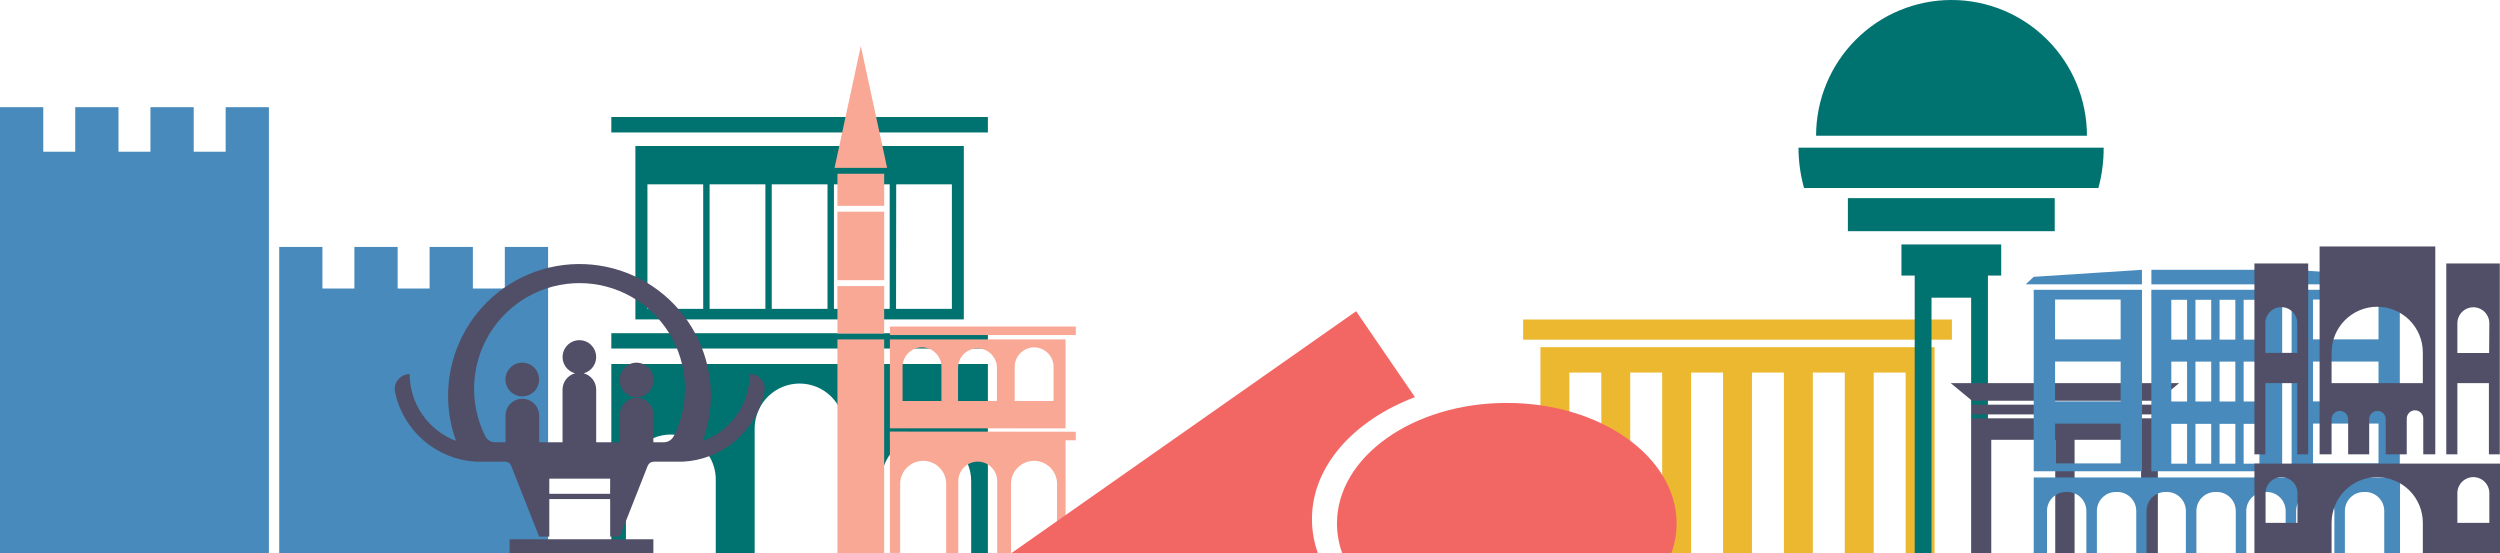 <svg width="348" height="77" viewBox="0 0 348 77" fill="none" xmlns="http://www.w3.org/2000/svg">
<g style="mix-blend-mode:multiply">
<g style="mix-blend-mode:multiply">
<path d="M271.706 44.475H212.021V47.284H271.706V44.475Z" fill="#EBB830"/>
</g>
<g style="mix-blend-mode:multiply">
<path d="M214.429 51.003V51.861V77H218.453V51.861H222.902V77H226.926V51.861H231.375V77H235.399V51.861H239.848V77H243.872V51.861H248.321V77H252.345V51.861H256.794V77H260.818V51.861H265.267V77H269.291V51.861V48.326H214.429V51.003Z" fill="#EBB830"/>
</g>
</g>
<g style="mix-blend-mode:multiply">
<g style="mix-blend-mode:multiply">
<path d="M85.096 77H137.514V50.673H85.096V77ZM99.634 77H87.13V66.972C87.101 66.131 87.242 65.293 87.543 64.507C87.844 63.722 88.3 63.005 88.883 62.4C89.467 61.794 90.166 61.313 90.939 60.984C91.712 60.656 92.543 60.486 93.382 60.486C94.222 60.486 95.053 60.656 95.826 60.984C96.598 61.313 97.297 61.794 97.881 62.4C98.464 63.005 98.92 63.722 99.221 64.507C99.523 65.293 99.663 66.131 99.634 66.972V77ZM135.187 77H122.675V66.972C122.675 65.309 123.334 63.714 124.508 62.538C125.681 61.361 127.272 60.701 128.931 60.701C130.591 60.701 132.182 61.361 133.355 62.538C134.528 63.714 135.187 65.309 135.187 66.972V77ZM117.554 77H105.049V59.446C105.104 57.821 105.787 56.281 106.954 55.151C108.12 54.021 109.679 53.389 111.301 53.389C112.923 53.389 114.482 54.021 115.649 55.151C116.815 56.281 117.498 57.821 117.554 59.446V77ZM137.514 48.517H85.096V46.382H137.514V48.517ZM137.514 18.441H85.096V16.285H137.514V18.441ZM134.163 44.46H88.447V20.319H134.163V44.46ZM90.122 42.993H97.886V25.659H90.122V42.993ZM98.778 42.993H106.542V25.659H98.778V42.993ZM107.427 42.993H115.19V25.659H107.427V42.993ZM116.083 42.993H123.846V25.659H116.083V42.993ZM124.731 42.993H132.502V25.659H124.753L124.731 42.993Z" fill="#00726F"/>
</g>
</g>
<g style="mix-blend-mode:multiply">
<g style="mix-blend-mode:multiply">
<path d="M266.526 34.029H264.682V38.357H266.526V77H268.867V41.438H274.384V77H276.718V38.357H278.569V34.029H276.718H266.526Z" fill="#00726F"/>
</g>
<g style="mix-blend-mode:multiply">
<path d="M271.618 3.55986e-05C266.624 0.008 261.837 2.002 258.309 5.545C254.781 9.088 252.799 13.89 252.799 18.896H290.503C290.503 16.412 290.014 13.951 289.065 11.656C288.115 9.361 286.724 7.277 284.969 5.522C283.215 3.766 281.133 2.375 278.842 1.428C276.551 0.48 274.096 -0.005 271.618 3.55986e-05Z" fill="#00726F"/>
</g>
<g style="mix-blend-mode:multiply">
<path d="M250.348 20.554C250.353 22.453 250.614 24.343 251.123 26.173H292.098C292.592 24.341 292.838 22.451 292.83 20.554H250.348Z" fill="#00726F"/>
</g>
<g style="mix-blend-mode:multiply">
<path d="M286.018 27.581H257.226V32.181H286.018V27.581Z" fill="#00726F"/>
</g>
</g>
<g style="mix-blend-mode:multiply">
<g style="mix-blend-mode:multiply">
<path d="M70.271 34.374V40.161H65.823V34.374H59.801V40.161H55.352V34.374H49.33V40.161H44.882V34.374H38.867V40.161V40.572V77H76.293V40.572V40.161V34.374H70.271Z" fill="#488ABB"/>
</g>
<g style="mix-blend-mode:multiply">
<path d="M31.412 21.119H26.963V14.92H20.941V21.119H16.492V14.92H10.47V21.119H6.022V14.92H0V21.119V21.896V77H37.433V21.119V14.92H31.412V21.119Z" fill="#488ABB"/>
</g>
</g>
<g style="mix-blend-mode:multiply">
<g style="mix-blend-mode:multiply">
<g style="mix-blend-mode:multiply">
<path d="M149.755 60.099H123.875V61.288H149.755V60.099Z" fill="#F8A895"/>
</g>
<g style="mix-blend-mode:multiply">
<path d="M149.755 45.45H123.875V46.639H149.755V45.45Z" fill="#F8A895"/>
</g>
<g style="mix-blend-mode:multiply">
<path d="M123.875 60.099V76.971H125.302V67.361C125.302 66.939 125.385 66.522 125.546 66.132C125.707 65.742 125.943 65.388 126.24 65.089C126.538 64.791 126.891 64.554 127.28 64.393C127.669 64.231 128.086 64.148 128.507 64.148C128.927 64.148 129.344 64.231 129.733 64.393C130.122 64.554 130.475 64.791 130.773 65.089C131.07 65.388 131.306 65.742 131.467 66.132C131.629 66.522 131.711 66.939 131.711 67.361V77H133.394V66.972C133.394 66.253 133.68 65.562 134.187 65.053C134.695 64.544 135.384 64.258 136.102 64.258C136.82 64.258 137.508 64.544 138.016 65.053C138.524 65.562 138.809 66.253 138.809 66.972V77H140.733V67.361C140.733 66.509 141.071 65.692 141.672 65.089C142.273 64.487 143.088 64.148 143.938 64.148C144.788 64.148 145.603 64.487 146.204 65.089C146.805 65.692 147.143 66.509 147.143 67.361V77H148.328V60.129L123.875 60.099Z" fill="#F8A895"/>
</g>
<g style="mix-blend-mode:multiply">
<path d="M123.875 59.622H148.328V47.248H123.875V59.622ZM138.772 55.815H133.358V51.209C133.358 50.489 133.643 49.798 134.151 49.289C134.658 48.781 135.347 48.495 136.065 48.495C136.783 48.495 137.472 48.781 137.979 49.289C138.487 49.798 138.772 50.489 138.772 51.209V55.815ZM146.653 55.815H141.245V51.209C141.226 50.841 141.282 50.473 141.409 50.127C141.537 49.782 141.733 49.466 141.986 49.199C142.238 48.932 142.543 48.719 142.881 48.574C143.218 48.428 143.582 48.353 143.949 48.353C144.316 48.353 144.68 48.428 145.017 48.574C145.355 48.719 145.659 48.932 145.912 49.199C146.165 49.466 146.361 49.782 146.489 50.127C146.616 50.473 146.672 50.841 146.653 51.209V55.815ZM131.046 55.815H125.638V51.209C125.619 50.841 125.675 50.473 125.802 50.127C125.93 49.782 126.126 49.466 126.379 49.199C126.631 48.932 126.936 48.719 127.274 48.574C127.611 48.428 127.975 48.353 128.342 48.353C128.709 48.353 129.073 48.428 129.41 48.574C129.748 48.719 130.052 48.932 130.305 49.199C130.558 49.466 130.754 49.782 130.882 50.127C131.009 50.473 131.065 50.841 131.046 51.209V55.815Z" fill="#F8A895"/>
</g>
</g>
<g style="mix-blend-mode:multiply">
<path d="M123.077 47.247H116.572V77H123.077V47.247Z" fill="#F8A895"/>
</g>
<g style="mix-blend-mode:multiply">
<path d="M123.077 29.466H116.572V39.002H123.077V29.466Z" fill="#F8A895"/>
</g>
<g style="mix-blend-mode:multiply">
<path d="M123.487 23.371H116.17L119.828 6.396L123.487 23.371Z" fill="#F8A895"/>
</g>
<g style="mix-blend-mode:multiply">
<path d="M123.077 39.824H116.572V46.433H123.077V39.824Z" fill="#F8A895"/>
</g>
<g style="mix-blend-mode:multiply">
<path d="M123.077 24.185H116.572V28.652H123.077V24.185Z" fill="#F8A895"/>
</g>
</g>
<g style="mix-blend-mode:multiply">
<g style="mix-blend-mode:multiply">
<path d="M300.365 56.329H274.5V57.686H300.365V56.329Z" fill="#514F67"/>
</g>
<g style="mix-blend-mode:multiply">
<path d="M274.5 77H277.185V61.221H286.09V77H288.783V61.221H298.038V77H300.373V58.229H274.5V77Z" fill="#514F67"/>
</g>
<g style="mix-blend-mode:multiply">
<path d="M289.046 55.779H300.373L303.329 53.336H289.046H271.544L274.5 55.779H289.046Z" fill="#514F67"/>
</g>
</g>
<g style="mix-blend-mode:multiply">
<g style="mix-blend-mode:multiply">
<path d="M298.165 65.601V40.337H283.092V65.601H298.165ZM286.07 41.695H295.194V47.24H286.062L286.07 41.695ZM286.07 50.328H295.194V55.874H286.062L286.07 50.328ZM286.07 58.962H295.194V64.508H286.062L286.07 58.962Z" fill="#488ABB"/>
</g>
<g style="mix-blend-mode:multiply">
<path d="M318.995 65.601H334.053V40.337H318.995V65.601ZM321.966 41.695H331.09V47.24H321.966V41.695ZM321.966 50.328H331.09V55.874H321.966V50.328ZM321.966 58.962H331.09V64.508H321.966V58.962Z" fill="#488ABB"/>
</g>
<g style="mix-blend-mode:multiply">
<path d="M317.679 40.337H299.467V65.601H317.679V40.337ZM304.442 64.544H302.247V58.999H304.442V64.544ZM304.442 55.889H302.247V50.336H304.442V55.889ZM304.442 47.277H302.247V41.731H304.442V47.277ZM307.801 64.544H305.606V58.999H307.801V64.544ZM307.801 55.889H305.606V50.336H307.801V55.889ZM307.801 47.277H305.606V41.731H307.801V47.277ZM311.159 64.544H308.964V58.999H311.159V64.544ZM311.159 55.889H308.964V50.336H311.159V55.889ZM311.159 47.277H308.964V41.731H311.159V47.277ZM314.51 64.544H312.315V58.999H314.51V64.544ZM314.51 55.889H312.315V50.336H314.51V55.889ZM314.51 47.277H312.315V41.731H314.51V47.277Z" fill="#488ABB"/>
</g>
<g style="mix-blend-mode:multiply">
<path d="M298.157 37.557L283.092 38.533L281.979 39.582H298.157V37.557Z" fill="#488ABB"/>
</g>
<g style="mix-blend-mode:multiply">
<path d="M334.061 38.533L318.995 37.557V39.582H335.173L334.061 38.533Z" fill="#488ABB"/>
</g>
<g style="mix-blend-mode:multiply">
<path d="M317.686 37.557H299.475V39.582H317.686V37.557Z" fill="#488ABB"/>
</g>
<g style="mix-blend-mode:multiply">
<path d="M283.092 77H284.943V71.132C284.942 70.784 285.009 70.44 285.141 70.119C285.273 69.798 285.467 69.506 285.712 69.26C285.957 69.014 286.247 68.818 286.567 68.685C286.887 68.552 287.231 68.484 287.577 68.484H287.789C288.136 68.484 288.479 68.552 288.799 68.685C289.119 68.818 289.41 69.014 289.654 69.26C289.899 69.506 290.093 69.798 290.225 70.119C290.357 70.44 290.424 70.784 290.423 71.132V77H291.887V71.132C291.886 70.784 291.953 70.44 292.085 70.119C292.217 69.798 292.411 69.506 292.656 69.26C292.9 69.014 293.191 68.818 293.511 68.685C293.831 68.552 294.174 68.484 294.521 68.484H294.733C295.08 68.484 295.423 68.552 295.743 68.685C296.063 68.818 296.353 69.014 296.598 69.26C296.843 69.506 297.037 69.798 297.169 70.119C297.301 70.44 297.368 70.784 297.367 71.132V77H298.794V71.132C298.793 70.784 298.86 70.44 298.992 70.119C299.124 69.798 299.318 69.506 299.563 69.26C299.807 69.014 300.098 68.818 300.418 68.685C300.738 68.552 301.081 68.484 301.428 68.484H301.64C301.987 68.484 302.33 68.552 302.65 68.685C302.97 68.818 303.261 69.014 303.505 69.26C303.75 69.506 303.944 69.798 304.076 70.119C304.208 70.44 304.275 70.784 304.274 71.132V77H305.738V71.132C305.737 70.784 305.804 70.44 305.936 70.119C306.068 69.798 306.262 69.506 306.507 69.26C306.751 69.014 307.042 68.818 307.362 68.685C307.682 68.552 308.025 68.484 308.372 68.484H308.584C308.93 68.484 309.274 68.552 309.594 68.685C309.914 68.818 310.204 69.014 310.449 69.26C310.694 69.506 310.888 69.798 311.02 70.119C311.152 70.44 311.219 70.784 311.218 71.132V77H312.681V71.132C312.68 70.784 312.748 70.44 312.88 70.119C313.012 69.798 313.206 69.506 313.45 69.26C313.695 69.014 313.986 68.818 314.306 68.685C314.626 68.552 314.969 68.484 315.315 68.484H315.528C315.874 68.484 316.217 68.552 316.537 68.685C316.857 68.818 317.148 69.014 317.393 69.26C317.637 69.506 317.831 69.798 317.963 70.119C318.095 70.44 318.163 70.784 318.162 71.132V77H319.625V71.132C319.624 70.784 319.692 70.44 319.823 70.119C319.955 69.798 320.149 69.506 320.394 69.26C320.639 69.014 320.929 68.818 321.25 68.685C321.57 68.552 321.913 68.484 322.259 68.484H322.31C322.657 68.484 323 68.552 323.32 68.685C323.64 68.818 323.931 69.014 324.176 69.26C324.42 69.506 324.614 69.798 324.746 70.119C324.878 70.44 324.945 70.784 324.944 71.132V77H326.408V71.132C326.407 70.784 326.474 70.44 326.606 70.119C326.738 69.798 326.932 69.506 327.177 69.26C327.421 69.014 327.712 68.818 328.032 68.685C328.352 68.552 328.695 68.484 329.042 68.484H329.254C329.601 68.484 329.944 68.552 330.264 68.685C330.584 68.818 330.875 69.014 331.119 69.26C331.364 69.506 331.558 69.798 331.69 70.119C331.822 70.44 331.889 70.784 331.888 71.132V77H334.083V66.466H283.092V77Z" fill="#488ABB"/>
</g>
</g>
<g style="mix-blend-mode:multiply">
<g style="mix-blend-mode:multiply">
<path d="M313.815 77H324.557V72.782C324.557 71.094 325.226 69.474 326.417 68.28C327.608 67.086 329.223 66.415 330.908 66.415C332.592 66.415 334.208 67.086 335.399 68.28C336.59 69.474 337.259 71.094 337.259 72.782V77H348V64.53H313.815V77ZM342.066 68.645C342.066 68.053 342.3 67.486 342.717 67.068C343.135 66.65 343.7 66.415 344.29 66.415C344.88 66.415 345.446 66.65 345.863 67.068C346.28 67.486 346.515 68.053 346.515 68.645V72.782H342.066V68.645ZM315.367 68.645C315.367 68.055 315.601 67.488 316.017 67.071C316.433 66.653 316.998 66.419 317.587 66.419C318.176 66.419 318.741 66.653 319.158 67.071C319.574 67.488 319.808 68.055 319.808 68.645V72.782H315.367V68.645Z" fill="#514F67"/>
</g>
<g style="mix-blend-mode:multiply">
<path d="M315.337 53.329H319.779V63.246H321.301V36.67H313.815V63.246H315.337V53.329ZM315.337 44.981C315.337 44.39 315.571 43.824 315.988 43.407C316.404 42.989 316.969 42.755 317.558 42.755C318.147 42.755 318.712 42.989 319.128 43.407C319.545 43.824 319.779 44.39 319.779 44.981V49.118H315.337V44.981Z" fill="#514F67"/>
</g>
<g style="mix-blend-mode:multiply">
<path d="M340.522 36.67V63.246H342.066V53.329H346.456V63.246H347.971V36.67H340.522ZM346.486 49.14H342.066V45.003C342.066 44.411 342.301 43.844 342.718 43.426C343.135 43.008 343.701 42.773 344.291 42.773C344.881 42.773 345.446 43.008 345.863 43.426C346.281 43.844 346.515 44.411 346.515 45.003L346.486 49.14Z" fill="#514F67"/>
</g>
<g style="mix-blend-mode:multiply">
<path d="M324.557 58.265C324.58 57.975 324.712 57.704 324.925 57.506C325.139 57.308 325.419 57.199 325.709 57.199C326 57.199 326.28 57.308 326.494 57.506C326.707 57.704 326.839 57.975 326.862 58.265V63.246H329.789V58.265C329.812 57.975 329.943 57.704 330.157 57.506C330.37 57.308 330.65 57.199 330.941 57.199C331.232 57.199 331.512 57.308 331.725 57.506C331.939 57.704 332.07 57.975 332.093 58.265V63.246H335.02V58.265C335.02 57.96 335.141 57.667 335.357 57.451C335.572 57.235 335.864 57.114 336.169 57.114C336.474 57.114 336.766 57.235 336.981 57.451C337.197 57.667 337.318 57.96 337.318 58.265V63.246H338.993V34.308H322.889V63.246H324.557V58.265ZM324.557 49.067C324.557 47.378 325.226 45.758 326.417 44.565C327.608 43.37 329.224 42.7 330.908 42.7C332.592 42.7 334.208 43.37 335.399 44.565C336.59 45.758 337.259 47.378 337.259 49.067V53.329H324.557V49.067Z" fill="#514F67"/>
</g>
</g>
<g style="mix-blend-mode:multiply">
<g style="mix-blend-mode:multiply">
<path d="M104.354 52.045C104.358 54.09 103.731 56.085 102.56 57.759C101.39 59.433 99.732 60.704 97.813 61.398C98.571 59.363 98.957 57.209 98.955 55.038C98.947 52.362 98.355 49.72 97.221 47.298C96.086 44.876 94.437 42.732 92.389 41.017C90.34 39.301 87.942 38.056 85.363 37.369C82.783 36.681 80.085 36.568 77.457 37.037C74.829 37.506 72.336 38.545 70.151 40.083C67.967 41.62 66.145 43.618 64.812 45.937C63.48 48.256 62.67 50.838 62.439 53.504C62.208 56.17 62.561 58.854 63.475 61.368C61.584 60.66 59.953 59.39 58.801 57.728C57.649 56.066 57.031 54.091 57.029 52.067C56.715 52.069 56.406 52.142 56.124 52.279C55.842 52.417 55.594 52.616 55.399 52.863C55.204 53.109 55.066 53.396 54.996 53.703C54.926 54.009 54.926 54.328 54.995 54.634C55.562 57.247 56.967 59.602 58.993 61.34C61.019 63.079 63.556 64.106 66.219 64.266C66.329 64.266 69.036 64.266 70.294 64.266C70.482 64.265 70.666 64.321 70.822 64.427C70.977 64.533 71.097 64.684 71.165 64.86L75.05 74.697H76.462V69.474H84.935V74.697H86.274L90.152 64.86C90.222 64.685 90.342 64.535 90.497 64.43C90.652 64.324 90.835 64.267 91.023 64.266H95.04C97.731 64.133 100.302 63.115 102.356 61.368C104.411 59.621 105.833 57.244 106.403 54.605C106.47 54.298 106.467 53.979 106.395 53.673C106.323 53.367 106.184 53.081 105.987 52.835C105.791 52.59 105.543 52.392 105.26 52.255C104.978 52.118 104.668 52.047 104.354 52.045ZM84.928 68.733H76.462V66.628H84.935L84.928 68.733ZM93.767 60.73C93.64 60.981 93.447 61.191 93.208 61.337C92.969 61.484 92.693 61.561 92.413 61.559H90.95V57.855C90.968 57.536 90.92 57.217 90.811 56.917C90.701 56.617 90.532 56.343 90.313 56.111C90.095 55.879 89.831 55.694 89.538 55.568C89.246 55.441 88.931 55.376 88.612 55.376C88.294 55.376 87.978 55.441 87.686 55.568C87.393 55.694 87.13 55.879 86.911 56.111C86.692 56.343 86.523 56.617 86.413 56.917C86.304 57.217 86.257 57.536 86.274 57.855V61.559H82.989V54.224C82.987 53.707 82.815 53.206 82.5 52.798C82.186 52.389 81.745 52.096 81.248 51.964C81.797 51.818 82.275 51.477 82.592 51.003C82.909 50.53 83.043 49.957 82.969 49.392C82.896 48.827 82.62 48.308 82.193 47.931C81.765 47.555 81.216 47.348 80.648 47.348C80.079 47.348 79.53 47.555 79.103 47.931C78.675 48.308 78.399 48.827 78.326 49.392C78.252 49.957 78.387 50.53 78.704 51.003C79.02 51.477 79.498 51.818 80.048 51.964C79.55 52.096 79.11 52.389 78.795 52.798C78.48 53.206 78.308 53.707 78.306 54.224V61.559H75.05V57.855C75.05 57.232 74.804 56.635 74.365 56.195C73.925 55.755 73.33 55.507 72.709 55.507C72.088 55.507 71.492 55.755 71.053 56.195C70.614 56.635 70.367 57.232 70.367 57.855V61.559H68.904C68.626 61.561 68.352 61.485 68.115 61.34C67.877 61.195 67.684 60.986 67.558 60.737C66.432 58.494 65.898 55.999 66.006 53.49C66.114 50.981 66.86 48.541 68.174 46.404C69.489 44.266 71.327 42.501 73.514 41.276C75.701 40.052 78.165 39.409 80.67 39.409C83.175 39.409 85.638 40.052 87.825 41.276C90.012 42.501 91.85 44.266 93.165 46.404C94.479 48.541 95.226 50.981 95.334 53.49C95.442 55.999 94.907 58.494 93.781 60.737L93.767 60.73Z" fill="#514F67"/>
</g>
<g style="mix-blend-mode:multiply">
<path d="M72.702 50.482C72.081 50.482 71.485 50.73 71.046 51.17C70.607 51.61 70.36 52.207 70.36 52.83C70.36 53.452 70.607 54.049 71.046 54.49C71.485 54.93 72.081 55.177 72.702 55.177C73.323 55.177 73.918 54.93 74.357 54.49C74.796 54.049 75.043 53.452 75.043 52.83C75.043 52.207 74.796 51.61 74.357 51.17C73.918 50.73 73.323 50.482 72.702 50.482Z" fill="#514F67"/>
</g>
<g style="mix-blend-mode:multiply">
<path d="M88.601 50.482C88.294 50.482 87.99 50.543 87.707 50.661C87.423 50.779 87.165 50.952 86.948 51.17C86.731 51.389 86.56 51.647 86.443 51.932C86.326 52.217 86.266 52.522 86.267 52.83C86.249 53.149 86.297 53.468 86.406 53.767C86.516 54.067 86.685 54.342 86.904 54.574C87.123 54.806 87.386 54.99 87.679 55.117C87.971 55.243 88.287 55.308 88.605 55.308C88.924 55.308 89.239 55.243 89.531 55.117C89.824 54.99 90.088 54.806 90.306 54.574C90.525 54.342 90.695 54.067 90.804 53.767C90.913 53.468 90.961 53.149 90.943 52.83C90.943 52.207 90.696 51.61 90.257 51.17C89.818 50.73 89.222 50.482 88.601 50.482Z" fill="#514F67"/>
</g>
<g style="mix-blend-mode:multiply">
<path d="M90.95 75.064H70.931V77H90.95V75.064Z" fill="#514F67"/>
</g>
</g>
<g style="mix-blend-mode:multiply">
<g style="mix-blend-mode:multiply">
<path d="M196.958 55.28L188.77 43.323L140.778 77H183.451C182.904 75.48 182.625 73.877 182.624 72.261C182.624 64.911 188.411 58.522 196.958 55.28Z" fill="#F26764"/>
</g>
<g style="mix-blend-mode:multiply">
<path d="M209.74 56.087C196.687 56.087 186.106 63.598 186.106 72.87C186.109 74.279 186.357 75.677 186.838 77H232.657C233.135 75.676 233.382 74.279 233.388 72.87C233.366 63.598 222.801 56.087 209.74 56.087Z" fill="#F26764"/>
</g>
</g>
</svg>
